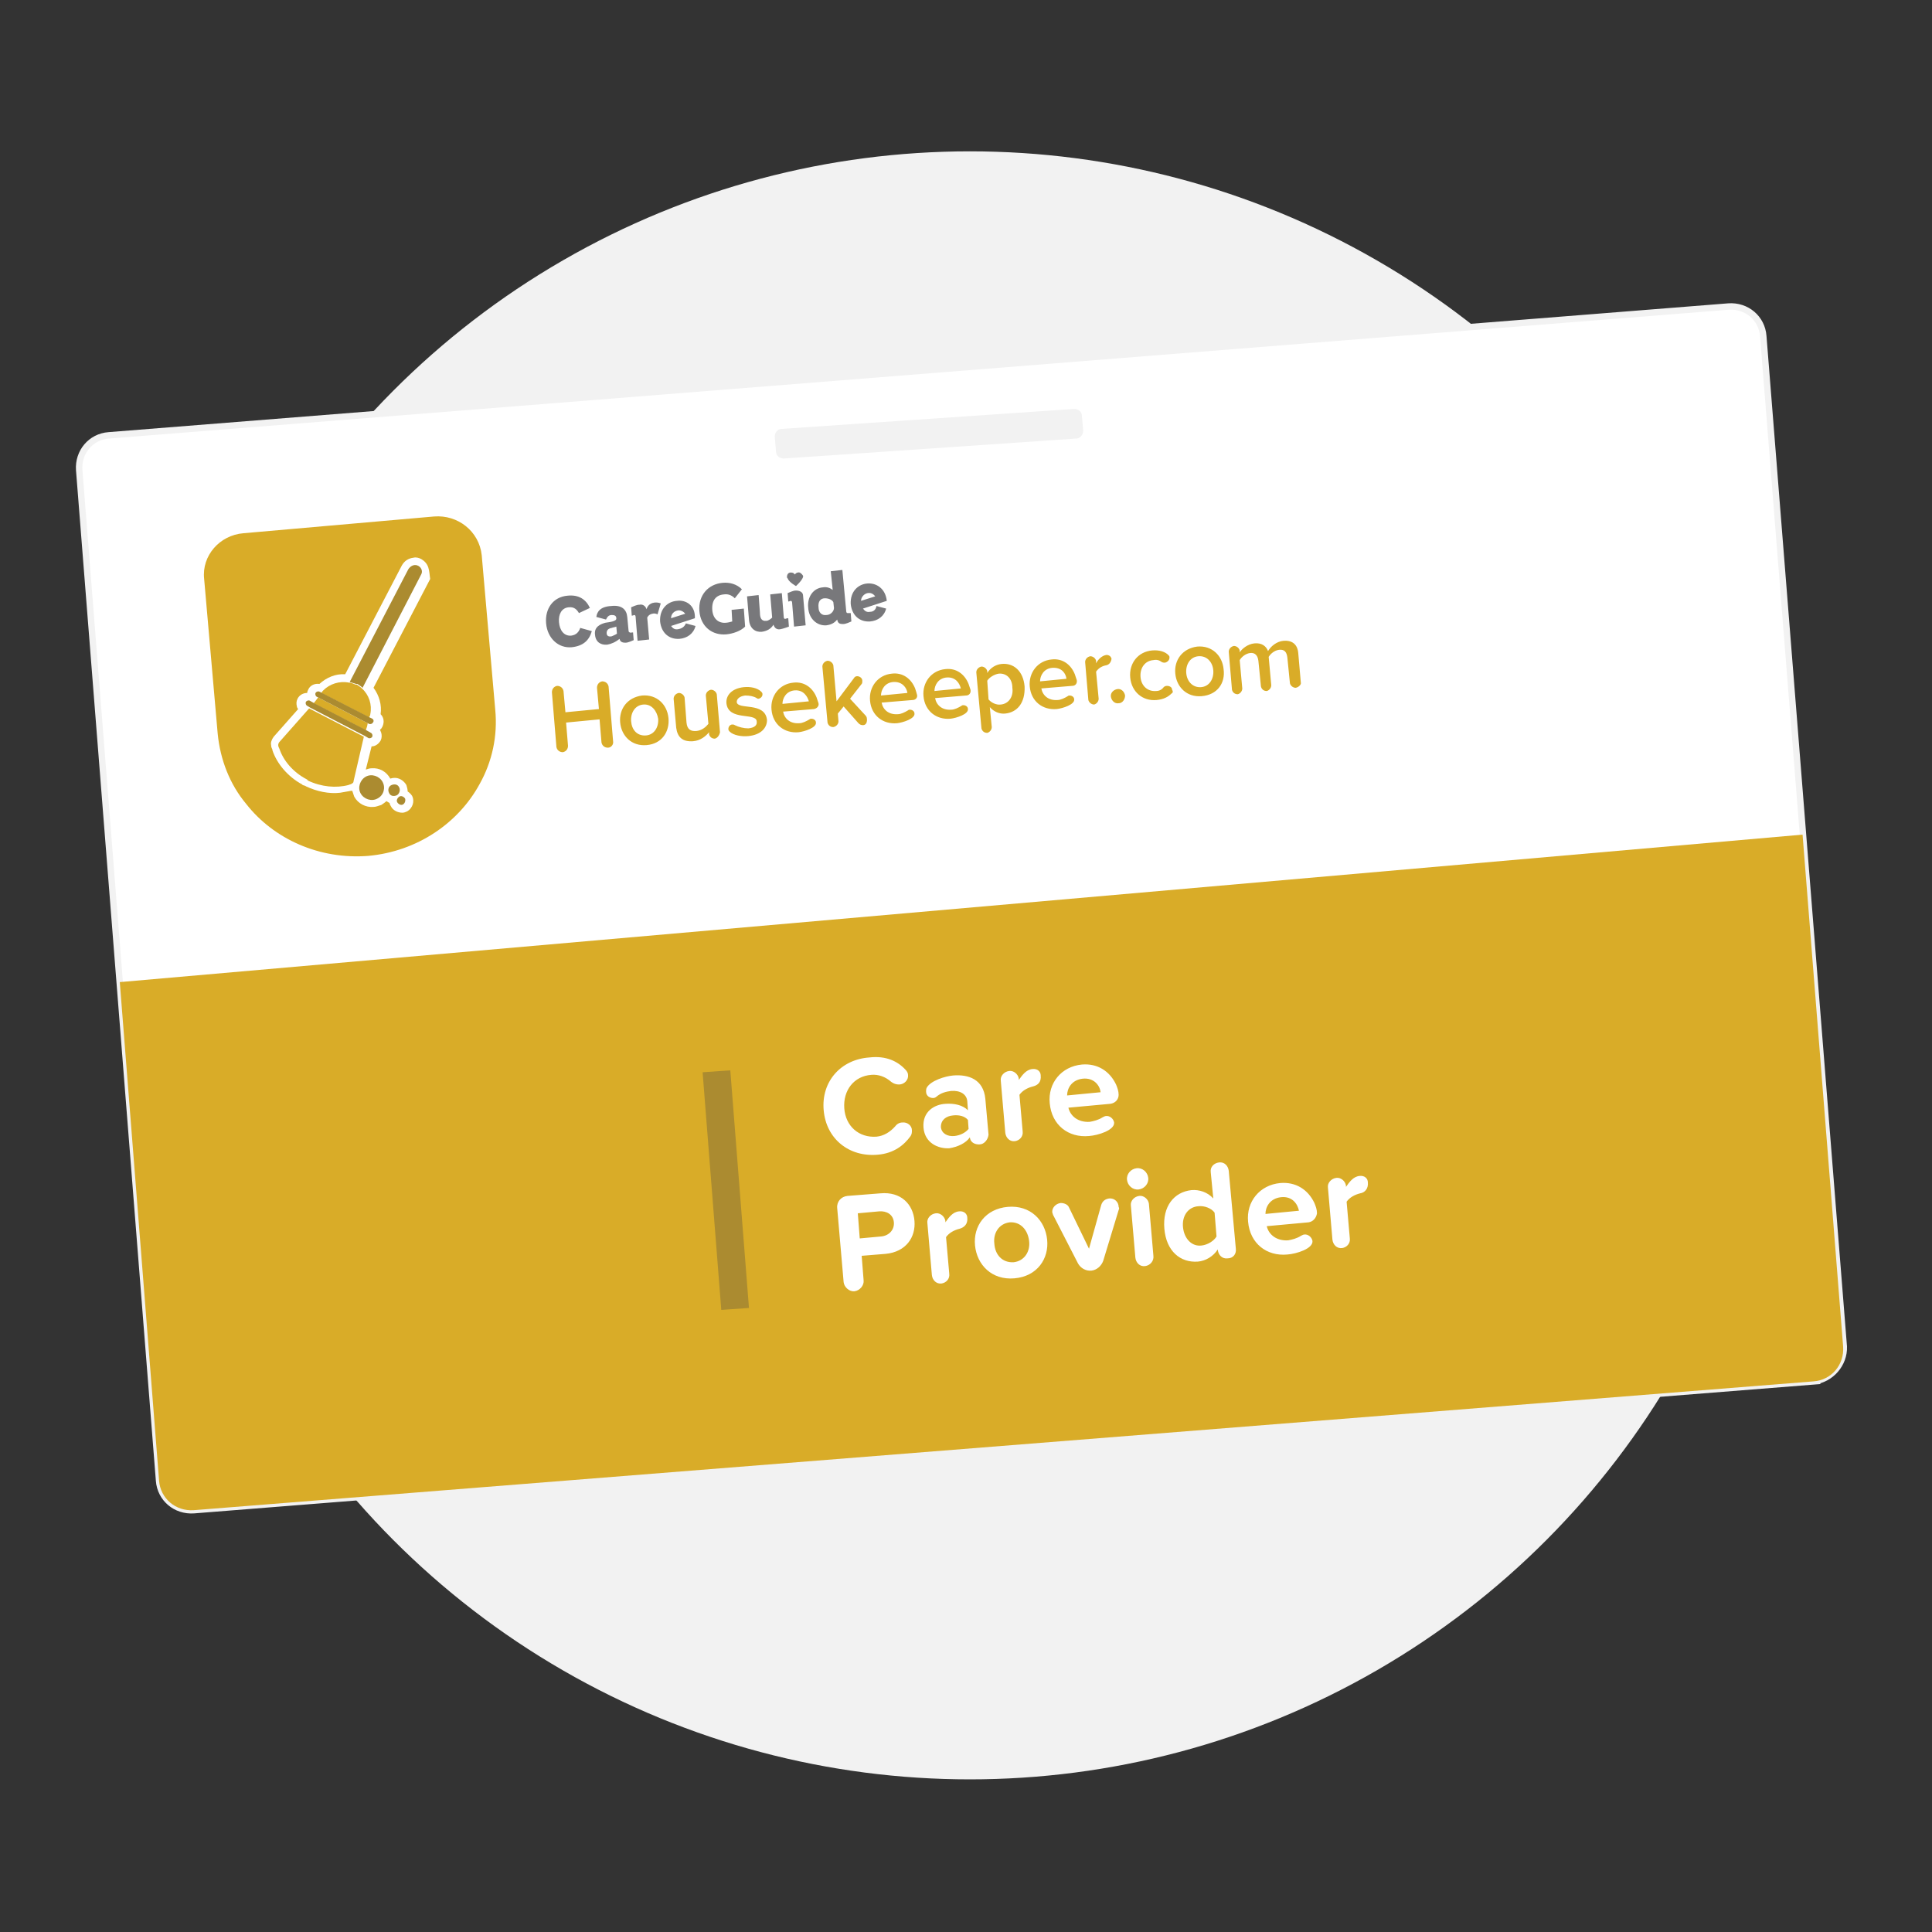 <svg id="Layer_1" xmlns="http://www.w3.org/2000/svg" viewBox="0 0 300 300"><rect x="0" y="0" width="300" height="300" fill="#333333" stroke="none"/><style>.st0{fill:#F2F2F2;} .st1{fill:#FFFFFF;stroke:#F2F2F2;stroke-miterlimit:10;} .st2{fill:#D9AC28;} .st3{fill:#AB8B30;} .st4{fill:none;} .st5{enable-background:new ;} .st6{fill:#FFFFFF;} .st7{fill:#78787B;}</style><circle class="st0" cx="150.6" cy="149.9" r="126.4"/><path class="st1" d="M281.6 214.5l-251.5 20c-2.8.2-5.2-1.8-5.4-4.6L12.3 73c-.2-2.8 1.8-5.2 4.6-5.4l251.5-20c2.8-.2 5.2 1.8 5.4 4.6l12.5 156.9c.1 2.7-2 5.1-4.7 5.4z"/><path class="st2" d="M279.9 129.6l6.3 79.5c.2 2.8-1.8 5.2-4.6 5.4l-251.5 20c-2.8.2-5.2-1.8-5.4-4.6l-6.1-77.4 261.3-22.9z"/><path class="st3" d="M109.1 166.5l4.3-.3 2.9 36.9-4.3.3-2.9-36.9z"/><path class="st0" d="M167.1 68.1l-45.4 3.1c-.6 0-1.2-.4-1.2-1.1l-.2-2.3c0-.6.4-1.2 1.1-1.2l45.4-3.1c.6 0 1.2.4 1.2 1.1l.2 2.3c0 .6-.5 1.2-1.1 1.2z"/><path class="st4" d="M126.6 165l128.1-11.2 3.8 42.9-128.1 11.2-3.8-42.9z"/><path class="st5 st6" d="M140.6 166.1c.2.2.4.5.4.8.1.8-.6 1.5-1.4 1.5-.4 0-.8-.1-1.2-.4-.9-.8-2-1.2-3.1-1.1-2.7.2-4.4 2.4-4.2 5.2.2 2.8 2.3 4.6 5 4.4 1.1-.1 2.1-.7 2.9-1.6.3-.4.7-.6 1.1-.6.8-.1 1.5.5 1.5 1.2 0 .3 0 .6-.2.9-1 1.4-2.6 2.7-5.1 2.9-4.4.4-8-2.4-8.4-6.9-.4-4.5 2.7-7.9 7.1-8.2 2.6-.3 4.4.6 5.6 1.9zm11.5 11.6h-.2c-.2 0-1.2-.1-1.3-1.1-.6.9-1.9 1.5-3.2 1.7-1.7.1-3.8-.8-4-3.2-.2-2.5 1.7-3.6 3.4-3.7 1.4-.1 2.7.2 3.5 1l-.1-1.4c-.1-1.1-1.1-1.7-2.5-1.6-.8.1-1.6.3-2.3.9-.1.1-.3.2-.5.2-.5 0-1.1-.3-1.1-1 0-.2 0-.4.1-.6.6-1.1 2.9-1.8 4.1-1.9 2.4-.2 4.7.6 5 3.6l.5 5.6c-.1.8-.7 1.5-1.4 1.5zm-1.8-3.8c-.5-.6-1.4-.8-2.3-.7-1.1.1-1.9.7-1.9 1.8.1 1 1 1.5 2.1 1.4.9-.1 1.7-.5 2.2-1.1l-.1-1.4zm10.1-5.2c-.8.2-1.6.6-2.1 1.3l.5 5.7c.1.8-.5 1.4-1.2 1.5-.8.1-1.4-.5-1.5-1.3l-.7-8.1c-.1-.7.5-1.4 1.3-1.5.7-.1 1.4.5 1.5 1.2v.2c.5-.7 1.1-1.6 2.1-1.7.8-.1 1.3.4 1.3 1 .1 1-.4 1.5-1.2 1.7zm12 2.7l-6.5.6c.3 1.3 1.5 2.3 3.3 2.2.6-.1 1.4-.3 2-.7.2-.1.4-.2.5-.2.6-.1 1.2.4 1.3 1 .1 1.2-2.5 2-3.9 2.1-3.2.3-5.8-1.7-6.1-5.1-.3-3.1 1.8-5.7 5-6 2.4-.2 4.3 1 5.3 3.1.2.5.4 1 .4 1.6 0 .7-.5 1.3-1.3 1.4zm-4.3-3.9c-1.7.2-2.4 1.5-2.4 2.6l5.2-.5c-.1-1-1-2.3-2.8-2.1zm-30.6 27.2l-3.7.3.3 3.8c.1.8-.6 1.6-1.4 1.7-.8.1-1.6-.6-1.7-1.4l-1-11.5c-.1-1 .6-1.8 1.6-1.9l5.1-.4c3.2-.3 5.1 1.7 5.3 4.3.2 2.5-1.3 4.8-4.5 5.1zm-1-6.6l-3.3.3.3 3.9 3.3-.3c1.2-.1 2.1-1 2-2.2-.1-1.2-1.1-1.8-2.3-1.7zm12.5 2.7c-.8.2-1.6.6-2.1 1.3l.5 5.7c.1.8-.5 1.4-1.2 1.5-.8.1-1.4-.5-1.5-1.3l-.7-8.1c-.1-.7.5-1.4 1.3-1.5.7-.1 1.4.5 1.5 1.2v.2c.5-.7 1.1-1.6 2.1-1.7.8-.1 1.3.4 1.3 1 .1 1-.5 1.5-1.2 1.7zm8.5 7.7c-3.5.3-5.8-2.1-6.1-5.1-.3-3 1.6-5.7 5.1-6 3.5-.3 5.8 2.1 6.1 5.1.3 2.9-1.5 5.7-5.1 6zm-.7-8.7c-1.7.2-2.6 1.7-2.4 3.3.1 1.7 1.2 3 3 2.9 1.7-.2 2.6-1.7 2.4-3.3-.2-1.7-1.3-3-3-2.9zm16.9-1.9l-2.4 7.9c-.3.8-1 1.4-1.8 1.5-.9.1-1.7-.4-2.1-1.1l-3.8-7.4c-.1-.1-.1-.3-.2-.5-.1-.7.5-1.4 1.3-1.5.5 0 1.1.2 1.3.7l3.1 6.4 1.9-6.8c.2-.6.6-.9 1.2-1 .9-.1 1.5.6 1.5 1.3.1.2.1.3 0 .5zm4.6-5c.1.9-.6 1.7-1.5 1.8-.9.1-1.7-.6-1.8-1.5-.1-.9.6-1.7 1.5-1.8.9-.1 1.7.6 1.8 1.5zm-.5 13.7c-.8.1-1.4-.5-1.5-1.3l-.7-8.1c-.1-.7.5-1.4 1.3-1.5.7-.1 1.4.5 1.5 1.2l.7 8.1c.1.8-.5 1.5-1.3 1.6zm12.8-1.2c-.8.1-1.4-.5-1.5-1.3v-.1c-.7 1.1-1.9 1.8-3.1 1.9-2.7.2-4.9-1.6-5.2-5.1-.3-3.5 1.5-5.7 4.2-6 1.2-.1 2.5.3 3.4 1.3l-.4-4.1c-.1-.8.5-1.4 1.3-1.5.8-.1 1.4.5 1.5 1.3l1.1 12.1c.1.8-.4 1.5-1.3 1.5zm-2-7.1c-.5-.7-1.6-1.1-2.5-1-1.6.1-2.6 1.5-2.4 3.3.2 1.8 1.4 3 2.9 2.8.9-.1 1.9-.7 2.3-1.4l-.3-3.7zm14.6 1.5l-6.5.6c.3 1.3 1.5 2.3 3.3 2.2.6-.1 1.4-.3 2-.7.2-.1.4-.2.5-.2.6-.1 1.2.4 1.3 1 .1 1.2-2.5 2-3.9 2.1-3.2.3-5.8-1.7-6.1-5.1-.3-3.1 1.8-5.7 5-6 2.4-.2 4.3 1 5.3 3.1.2.5.4 1 .4 1.6-.1.7-.6 1.3-1.3 1.4zm-4.3-3.9c-1.7.2-2.4 1.5-2.4 2.6l5.2-.5c-.2-1-1-2.3-2.8-2.1zm12.3-.6c-.8.2-1.6.6-2.1 1.3l.5 5.7c.1.8-.5 1.4-1.2 1.5-.8.1-1.4-.5-1.5-1.3l-.7-8.1c-.1-.7.5-1.4 1.3-1.5.7-.1 1.4.5 1.5 1.2v.2c.5-.7 1.1-1.6 2.1-1.7.8-.1 1.3.4 1.3 1 .1 1-.5 1.6-1.2 1.7z"/><path class="st2" d="M94.4 116.1c-.5 0-.9-.3-1-.8l-.3-3.6-5.2.5.3 3.6c0 .5-.3.9-.8 1-.5 0-.9-.3-1-.8l-.7-8.5c0-.5.3-.9.8-1 .5 0 .9.3 1 .8l.3 3.3 5.2-.5-.3-3.3c0-.5.3-.9.8-1 .5 0 .9.3 1 .8l.7 8.5c.1.5-.3 1-.8 1zm5.5-6.7c-1.3.1-2 1.3-1.9 2.6.1 1.3.9 2.3 2.3 2.2 1.3-.1 2-1.3 1.9-2.6-.2-1.2-1-2.3-2.3-2.2zm.5 6.3c-2.3.2-3.9-1.4-4.1-3.5-.2-2.1 1.1-3.9 3.4-4.2 2.3-.2 3.9 1.4 4.1 3.5.2 2.1-1 4-3.4 4.2zm10.6-1c-.5 0-.8-.3-.9-.7v-.3c-.5.6-1.3 1.3-2.5 1.4-1.6.1-2.4-.6-2.6-2.1l-.4-4.5c0-.4.3-.8.8-.9.4 0 .8.3.9.7l.3 3.9c.1 1.1.7 1.4 1.6 1.3.8-.1 1.4-.6 1.8-1.1l-.4-4.4c0-.4.3-.8.8-.9.4 0 .8.3.9.7l.5 5.9c-.1.5-.4.9-.8 1zm5.2-.4c-1 .1-2.3-.1-2.9-.7-.1-.1-.2-.2-.2-.4 0-.4.3-.7.6-.7.1 0 .3 0 .4.1.6.3 1.4.5 2.1.5 1-.1 1.4-.5 1.3-1.1-.1-1.4-4.4 0-4.7-2.8-.1-1.2.8-2.3 2.7-2.5 1-.1 2.1.1 2.7.7.1.1.2.2.2.4 0 .3-.2.6-.6.7-.1 0-.2 0-.3-.1-.5-.3-1.1-.4-1.8-.4-.8.1-1.3.5-1.3 1 .1 1.3 4.4-.1 4.7 2.8 0 1.2-.9 2.3-2.9 2.5zm7.2-7.1c-1.3.1-1.9 1.2-1.9 2.1l4.1-.4c-.2-.7-.8-1.8-2.2-1.7zm3 2.9l-4.8.4c.2 1.1 1.1 1.9 2.5 1.8.5 0 1.1-.3 1.6-.6.1-.1.2-.1.3-.1.3 0 .7.2.7.6.1.8-1.8 1.4-2.7 1.5-2.2.2-4-1.2-4.2-3.5-.2-2.1 1.2-4 3.4-4.2 1.7-.2 3 .8 3.6 2.3l.3.9c.1.4-.2.8-.7.9zm7.6 2.5c-.3 0-.5-.1-.7-.3l-2.3-2.6-.9 1.1.1 1.2c0 .4-.3.8-.8.9-.5 0-.8-.3-.9-.7l-.8-8.7c0-.4.3-.8.8-.9.4 0 .8.3.9.7l.5 5.6 2.7-3.6c.1-.2.3-.3.5-.3.4 0 .8.3.8.7 0 .2 0 .4-.1.5l-1.8 2.3 2.4 2.6c.1.1.2.3.2.4.1.6-.1 1.1-.6 1.1zm4.7-6.7c-1.3.1-1.9 1.2-1.9 2.1l4.1-.4c-.1-.8-.8-1.8-2.2-1.7zm3 2.8l-4.8.4c.2 1.1 1.1 1.9 2.5 1.8.5 0 1.1-.3 1.6-.6.1-.1.2-.1.3-.1.3 0 .7.2.7.6.1.8-1.8 1.4-2.7 1.5-2.2.2-4-1.2-4.2-3.5-.2-2.1 1.2-4 3.4-4.2 1.7-.2 3 .8 3.6 2.3.1.3.2.6.3 1 .1.4-.2.8-.7.8zm5.3-3.5c-1.3.1-1.9 1.2-1.9 2.1l4.1-.4c-.2-.8-.8-1.8-2.2-1.7zm3 2.8l-4.8.4c.2 1.1 1.1 1.9 2.5 1.8.5 0 1.1-.3 1.6-.6.1-.1.2-.1.3-.1.3 0 .7.2.7.6.1.8-1.8 1.4-2.7 1.5-2.2.2-4-1.2-4.2-3.5-.2-2.1 1.2-4 3.4-4.2 1.7-.2 3 .8 3.6 2.3l.3.9c.1.5-.2.9-.7.9zm5.1-3.4c-.7.1-1.5.6-1.8 1.1l.2 2.9c.4.5 1.2.9 1.9.8 1.2-.1 2-1.2 1.8-2.6 0-1.4-.9-2.3-2.1-2.2zm1 6.2c-.9.1-1.8-.3-2.4-1l.3 3.1c0 .4-.3.8-.7.9-.5 0-.8-.3-.9-.7l-.8-8.7c0-.4.3-.8.8-.9.4 0 .8.3.9.7v.3c.5-.8 1.3-1.3 2.2-1.4 1.9-.2 3.4 1.1 3.6 3.5.1 2.5-1.1 4-3 4.2zm7.3-7.1c-1.3.1-1.9 1.2-1.9 2.1l4.1-.4c-.1-.8-.7-1.8-2.2-1.7zm3.1 2.8l-4.8.4c.2 1.1 1.1 1.9 2.5 1.8.5 0 1.1-.3 1.6-.6.1-.1.2-.1.3-.1.3 0 .7.2.7.6.1.8-1.8 1.4-2.7 1.5-2.2.2-4-1.2-4.2-3.5-.2-2.1 1.2-4 3.4-4.2 1.7-.2 3 .8 3.6 2.3l.3.9c.1.5-.2.9-.7.9zm5.3-3.2c-.6.1-1.2.4-1.6 1l.4 4.2c0 .4-.3.8-.7.9-.4 0-.8-.3-.9-.7l-.5-5.9c0-.4.3-.8.8-.9.4 0 .8.3.9.7v.4c.3-.6.9-1.2 1.6-1.3.4 0 .7.2.8.6-.1.6-.4.9-.8 1zm1.9 5.9c-.6.1-1.1-.4-1.2-1-.1-.6.4-1.1 1-1.2.6-.1 1.1.4 1.2 1 0 .6-.4 1.2-1 1.2zm8.2-1.5c-.5.5-1.2.9-2.3 1-2.2.2-3.9-1.3-4.1-3.5-.2-2.2 1.2-4 3.4-4.2 1.1-.1 2.1.2 2.6.8.1.1.1.2.1.3 0 .4-.3.7-.7.8-.2 0-.3 0-.5-.1-.4-.3-.8-.4-1.3-.3-1.3.1-2.1 1.2-2 2.6.1 1.4 1.1 2.3 2.4 2.2.5 0 .9-.2 1.2-.6.1-.1.3-.2.5-.2.4 0 .8.2.8.6.2.3.1.5-.1.6zm4.2-5.8c-1.3.1-2 1.3-1.9 2.6.1 1.3 1 2.3 2.3 2.2 1.3-.1 2-1.3 1.9-2.6-.1-1.3-1-2.3-2.3-2.2zm.5 6.2c-2.3.2-3.9-1.4-4.1-3.5-.2-2.1 1.1-3.9 3.4-4.2 2.3-.2 3.9 1.4 4.1 3.5.3 2.2-1 4-3.4 4.2zm14.6-1.3c-.4 0-.8-.3-.9-.7l-.4-4c-.1-.8-.4-1.3-1.3-1.2-.7.1-1.3.6-1.6 1.1l.4 4.4c0 .4-.3.8-.7.9-.5 0-.8-.3-.9-.7l-.4-4c-.1-.8-.5-1.3-1.3-1.2-.7.1-1.3.6-1.6 1.1l.4 4.4c0 .4-.3.8-.7.9-.5 0-.8-.3-.9-.7l-.5-5.9c0-.4.3-.8.8-.9.4 0 .8.3.9.7v.3c.3-.5 1.2-1.3 2.3-1.4 1.1-.1 1.8.4 2.1 1.2.4-.7 1.3-1.5 2.4-1.6 1.3-.1 2.2.5 2.3 2l.4 4.6c0 .2-.3.6-.8.7zM67.4 80.2l-29.6 2.6c-3.7.3-6.5 3.5-6.1 7.1l2.1 24c.4 4.1 1.9 7.9 4.4 10.9 4.3 5.5 11.4 8.7 19 8.1 7.6-.7 14-5.1 17.3-11.2 1.9-3.4 2.8-7.4 2.4-11.5l-2.1-24c-.4-3.7-3.7-6.3-7.4-6z"/><path class="st6" d="M66.5 88.1c-.2-.6-.6-1-1.1-1.3-.4-.2-.8-.3-1.2-.2-.8.1-1.4.5-1.8 1.2l-8.8 16.9c-1.5-.1-2.9.5-4 1.5-.7-.1-1.4.2-1.7.8-.1.2-.2.4-.2.6-.6 0-1.2.3-1.5.9-.2.4-.2.8-.1 1.2 0 .1.1.3.2.4l-3.8 4.3c-.3.4-.5.9-.4 1.3 0 .3.1.5.2.7v.1c.7 2.1 2.4 4.1 4.6 5.3l.1.1.3.1s.1 0 .2.1c1.7.8 3.6 1.2 5.3 1 .6-.1 1.1-.2 1.7-.3h.2l.3.9c.6 1.1 1.8 1.7 3 1.6.4 0 .8-.2 1.2-.3.3-.2.6-.4.8-.6.2.1.3.2.5.3 0 .2.1.3.2.5.3.6 1 1 1.8 1 .2 0 .5-.1.7-.2.9-.5 1.2-1.6.8-2.4-.2-.3-.4-.5-.7-.7 0-.3-.1-.7-.2-1-.4-.7-1.2-1.2-2-1.1-.2 0-.4.1-.5.1-.6-1.1-1.7-1.7-2.9-1.6-.3 0-.6.1-.9.2l.9-3.6c.6 0 1.1-.4 1.4-.9.2-.4.2-.8.1-1.2-.1-.2-.1-.3-.2-.5.2-.1.3-.3.4-.5.3-.7.2-1.4-.3-1.9.2-1.4-.2-2.9-1.1-4.1l8.8-16.9c-.1-.6-.1-1.2-.3-1.8z"/><path class="st3" d="M61.6 123.5c-.5.2-1 .1-1.2-.4-.2-.4-.1-1 .4-1.2.5-.2 1-.1 1.2.4.2.4 0 1-.4 1.2zm1 1.4c-.3.2-.7 0-.9-.3-.2-.3 0-.7.3-.9.3-.2.7 0 .9.3.1.3 0 .7-.3.9zm-4-.9c-.9.5-2.1.1-2.6-.8s-.1-2.1.8-2.6 2.1-.1 2.6.8.2 2.1-.8 2.6zm6.2-36.2c-.5-.2-1.1.1-1.4.6l-9.1 17.5c.3.1.7.2 1 .3h.2c.3.2.6.4.8.6l9.1-17.6c.3-.5 0-1.2-.6-1.4z"/><path class="st2" d="M49.1 108.7l-.4.5 8.1 4.2.2-.6.1-.5-7.7-4-.3.4zm8.4 2.2c.3-1.5-.2-3-1.3-4-.2-.2-.5-.4-.8-.6h-.2c-.3-.1-.6-.3-1-.3-1.5-.3-3 .2-4 1.2-.1.1-.2.2-.3.4l7.4 3.8c.1-.2.2-.3.2-.5zm-14.1 4.3c-.1.1-.2.3-.2.5s.1.4.2.6c.6 1.8 2.1 3.6 4.2 4.7 0 0 .1 0 .1.1 0 0 .1 0 .1.1 2.1 1 4.4 1.2 6.3.7.2-.1.4-.1.5-.2.2-.1.3-.2.3-.4l1.6-6.9L48 110l-4.6 5.2z"/><path class="st3" d="M57.8 111.6l-.4-.2-7.4-3.8-.4-.2c-.2-.1-.5 0-.6.2s0 .5.2.6l.2.1 7.7 4 .2.1c.2.1.5 0 .6-.2.2-.2.1-.5-.1-.6zm-.2 2.2l-.7-.4-8.1-4.2-.7-.4c-.2-.1-.5 0-.6.2-.1.2 0 .5.2.6l.5.3 8.5 4.4.5.3c.2.1.5 0 .6-.2.1-.2 0-.5-.2-.6z"/><path class="st7" d="M88.3 94.3c.9-.1 1.3.4 1.6.9l1.7-.8c-.6-1.3-1.7-2.1-3.5-1.9-2.2.2-3.5 2-3.3 4.3.2 2.3 1.9 3.9 4 3.7 1.8-.2 2.7-1.1 3.1-2.5l-1.8-.5c-.2.6-.6 1.1-1.4 1.2-1.1.1-1.8-.8-1.9-2.1-.1-1.2.4-2.2 1.5-2.3zm7.5 4.1c-.3.2-.6.3-.8.4-.4.1-.8 0-.8-.5 0-.4.2-.7.8-.8.2-.1.5-.1.7-.2 0-.1.1 1.1.1 1.1zm2-.2c-.1 0-.2-.1-.2-.3l-.2-2.1c-.1-1.1-.8-1.9-2.5-1.7-1.7.1-2.2.9-2.3 1.7l1.5.4c.2-.4.4-.7.9-.7.4 0 .7.1.7.5.1.5-1.1.6-1.7.7-.7.2-1.8.6-1.6 1.9.1 1.1.9 1.6 1.9 1.5.6-.1 1.3-.4 1.9-.9.1.5.5.6.9.6.5 0 1-.3 1.3-.4l-.1-1.2c-.3 0-.4.1-.5 0zm2.6-3.6c-.2-.6-.7-.8-1.1-.7-.5 0-1 .3-1.3.4l.1 1.3c.2 0 .3-.1.4-.1.1 0 .2.1.2.3l.3 3.7 1.8-.2-.3-3.4c.1-.2.3-.5.8-.6.3-.1.6 0 .8.1l.5-1.7c-.7-.3-1.9-.2-2.2.9zm3.8 1.4c0-.7.5-1.1 1-1.2.4-.1.9.1 1.2.5l-2.2.7zm.9-2.7c-1.4.1-2.7 1.2-2.6 3.2.2 1.8 1.4 2.8 3 2.7 1.2-.1 2.2-.8 2.5-2l-1.5-.4c-.2.5-.6.8-1.2.9-.5.1-.8-.1-1.1-.5l3.7-1.2c.1-2-1.4-2.9-2.8-2.7zm8.6 3.2c-.3.1-.8.2-1 .2-1.1.1-2-.6-2.1-2-.1-1.5.6-2.3 1.8-2.4.6-.1 1.2.1 1.7.6l1.1-1.4c-.8-.8-1.9-1.1-3-1-2.2.2-3.8 1.9-3.6 4.4.2 2.4 2 3.8 4.2 3.6 1-.1 2.2-.5 2.9-1.2l-.2-2.8-1.9.2c0-.1.1 1.8.1 1.8zm8.2-.4c-.1 0-.2-.1-.2-.3l-.3-3.7-1.8.2.3 3.6c-.2.2-.6.5-.9.5-.8.1-1-.5-1-1.3l-.2-2.7-1.8.2.3 3.6c.1 1.4 1 2 2 1.9.7-.1 1.4-.4 1.8-1.1.2.6.6.8 1.1.7s1-.3 1.3-.4l-.1-1.3c-.3 0-.4.1-.5.1zm1.7-4.4c-.5 0-1 .3-1.3.4l.1 1.3c.2 0 .3-.1.4-.1.1 0 .2.1.2.3l.3 3.7 1.8-.2-.4-4.6c0-.6-.6-.8-1.1-.8zm5.9 2.7c0 .5-.5 1.1-1.2 1.1-.7.1-1.2-.4-1.2-1.2-.1-.9.3-1.4 1-1.4.5 0 1.1.2 1.3.6l.1.9zm2.1.8c-.1 0-.2-.1-.2-.3l-.6-6.4-1.8.2.3 2.9c-.4-.3-.9-.5-1.5-.4-1.5.1-2.5 1.5-2.3 3.2.1 1.6 1.3 2.8 2.8 2.7.8-.1 1.3-.4 1.7-.9.1.6.4.7.9.7s1-.3 1.3-.4l-.1-1.3h-.5zm3.1-3.1c.5-.1.9.1 1.2.5l-2.2.7c0-.6.5-1.1 1-1.2zm.4 2.9c-.5.1-.8-.1-1.1-.5l3.7-1.2c-.2-1.9-1.6-2.8-3-2.7-1.4.1-2.7 1.2-2.6 3.2.2 1.8 1.4 2.8 3 2.7 1.2-.1 2.2-.8 2.5-2l-1.5-.4c-.1.6-.5.9-1 .9zm-11.2-6.1c-.2 0-.4.2-.5.3-.1-.2-.3-.3-.6-.3-.4 0-.6.3-.6.7 0 .1 0 .1.1.2.2.6 1.3 1.2 1.3 1.2s.9-.8 1.1-1.4v-.2c-.2-.3-.5-.6-.8-.5z"/></svg>